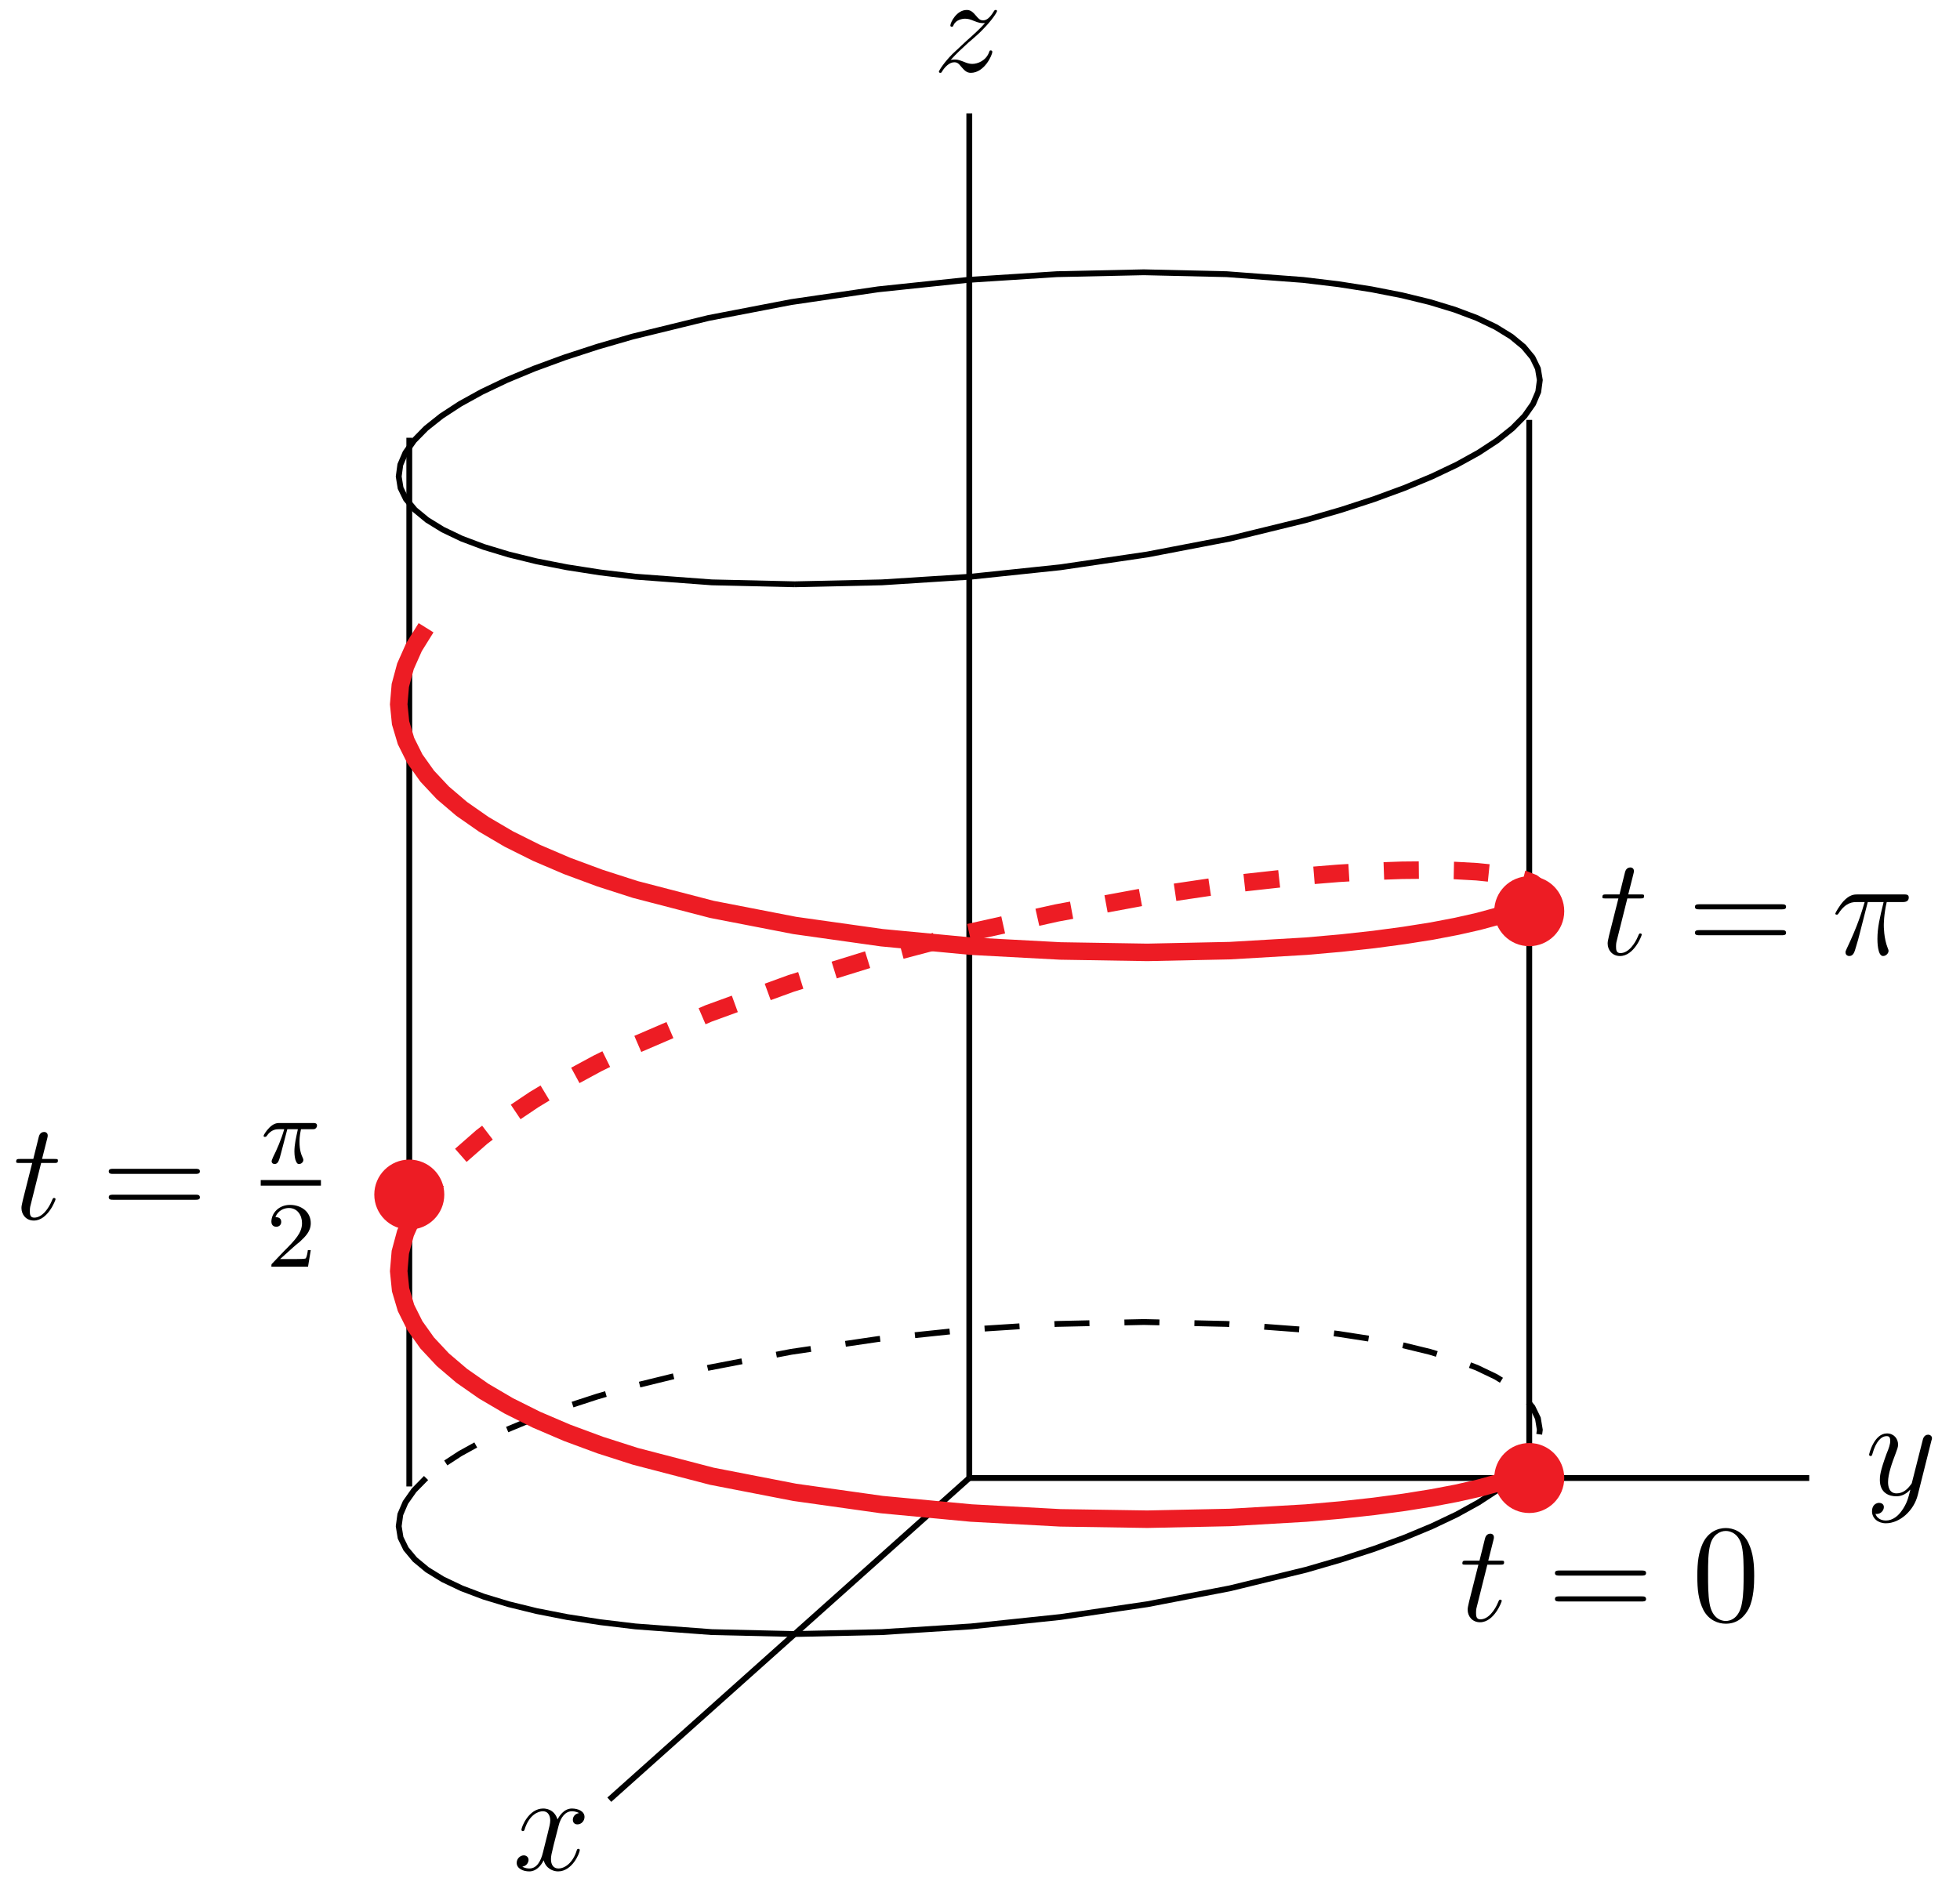<?xml version="1.0" encoding="UTF-8"?>
<svg xmlns="http://www.w3.org/2000/svg" xmlns:xlink="http://www.w3.org/1999/xlink" width="168pt" height="161pt" viewBox="0 0 168 161" version="1.1">
<defs>
<g>
<symbol overflow="visible" id="glyph0-0">
<path style="stroke:none;" d=""/>
</symbol>
<symbol overflow="visible" id="glyph0-1">
<path style="stroke:none;" d="M 3.141 1.344 C 2.828 1.797 2.359 2.203 1.766 2.203 C 1.625 2.203 1.047 2.172 0.875 1.625 C 0.906 1.641 0.969 1.641 0.984 1.641 C 1.344 1.641 1.594 1.328 1.594 1.047 C 1.594 0.781 1.359 0.688 1.188 0.688 C 0.984 0.688 0.578 0.828 0.578 1.406 C 0.578 2.016 1.094 2.438 1.766 2.438 C 2.969 2.438 4.172 1.344 4.5 0.016 L 5.672 -4.656 C 5.688 -4.703 5.719 -4.781 5.719 -4.859 C 5.719 -5.031 5.562 -5.156 5.391 -5.156 C 5.281 -5.156 5.031 -5.109 4.938 -4.75 L 4.047 -1.234 C 4 -1.016 4 -0.984 3.891 -0.859 C 3.656 -0.531 3.266 -0.125 2.688 -0.125 C 2.016 -0.125 1.953 -0.781 1.953 -1.094 C 1.953 -1.781 2.281 -2.703 2.609 -3.562 C 2.734 -3.906 2.812 -4.078 2.812 -4.312 C 2.812 -4.812 2.453 -5.266 1.859 -5.266 C 0.766 -5.266 0.328 -3.531 0.328 -3.438 C 0.328 -3.391 0.375 -3.328 0.453 -3.328 C 0.562 -3.328 0.578 -3.375 0.625 -3.547 C 0.906 -4.547 1.359 -5.031 1.828 -5.031 C 1.938 -5.031 2.141 -5.031 2.141 -4.641 C 2.141 -4.328 2.016 -3.984 1.828 -3.531 C 1.25 -1.953 1.25 -1.562 1.25 -1.281 C 1.25 -0.141 2.062 0.125 2.656 0.125 C 3 0.125 3.438 0.016 3.844 -0.438 L 3.859 -0.422 C 3.688 0.281 3.562 0.75 3.141 1.344 Z M 3.141 1.344 "/>
</symbol>
<symbol overflow="visible" id="glyph0-2">
<path style="stroke:none;" d="M 1.516 -0.969 C 2.031 -1.547 2.453 -1.922 3.047 -2.469 C 3.766 -3.078 4.078 -3.375 4.25 -3.562 C 5.078 -4.391 5.5 -5.078 5.5 -5.172 C 5.5 -5.266 5.406 -5.266 5.375 -5.266 C 5.297 -5.266 5.266 -5.219 5.219 -5.141 C 4.906 -4.625 4.625 -4.375 4.312 -4.375 C 4.062 -4.375 3.938 -4.484 3.703 -4.766 C 3.453 -5.062 3.25 -5.266 2.906 -5.266 C 2.031 -5.266 1.5 -4.188 1.5 -3.938 C 1.5 -3.891 1.516 -3.828 1.625 -3.828 C 1.719 -3.828 1.734 -3.875 1.766 -3.953 C 1.969 -4.438 2.547 -4.516 2.766 -4.516 C 3.031 -4.516 3.266 -4.438 3.516 -4.328 C 3.969 -4.141 4.156 -4.141 4.281 -4.141 C 4.359 -4.141 4.406 -4.141 4.469 -4.141 C 4.078 -3.688 3.438 -3.109 2.891 -2.625 L 1.688 -1.5 C 0.953 -0.766 0.516 -0.062 0.516 0.031 C 0.516 0.094 0.578 0.125 0.641 0.125 C 0.719 0.125 0.734 0.109 0.812 -0.031 C 1 -0.328 1.391 -0.781 1.828 -0.781 C 2.078 -0.781 2.203 -0.688 2.438 -0.391 C 2.672 -0.125 2.875 0.125 3.25 0.125 C 4.422 0.125 5.094 -1.406 5.094 -1.672 C 5.094 -1.719 5.078 -1.797 4.953 -1.797 C 4.859 -1.797 4.859 -1.75 4.812 -1.625 C 4.547 -0.922 3.844 -0.641 3.375 -0.641 C 3.125 -0.641 2.891 -0.719 2.641 -0.828 C 2.156 -1.016 2.031 -1.016 1.875 -1.016 C 1.75 -1.016 1.625 -1.016 1.516 -0.969 Z M 1.516 -0.969 "/>
</symbol>
<symbol overflow="visible" id="glyph0-3">
<path style="stroke:none;" d="M 5.672 -4.875 C 5.281 -4.812 5.141 -4.516 5.141 -4.297 C 5.141 -4 5.359 -3.906 5.531 -3.906 C 5.891 -3.906 6.141 -4.219 6.141 -4.547 C 6.141 -5.047 5.562 -5.266 5.062 -5.266 C 4.344 -5.266 3.938 -4.547 3.828 -4.328 C 3.547 -5.219 2.812 -5.266 2.594 -5.266 C 1.375 -5.266 0.734 -3.703 0.734 -3.438 C 0.734 -3.391 0.781 -3.328 0.859 -3.328 C 0.953 -3.328 0.984 -3.406 1 -3.453 C 1.406 -4.781 2.219 -5.031 2.562 -5.031 C 3.094 -5.031 3.203 -4.531 3.203 -4.25 C 3.203 -3.984 3.125 -3.703 2.984 -3.125 L 2.578 -1.5 C 2.406 -0.781 2.062 -0.125 1.422 -0.125 C 1.359 -0.125 1.062 -0.125 0.812 -0.281 C 1.25 -0.359 1.344 -0.719 1.344 -0.859 C 1.344 -1.094 1.156 -1.25 0.938 -1.25 C 0.641 -1.25 0.328 -0.984 0.328 -0.609 C 0.328 -0.109 0.891 0.125 1.406 0.125 C 1.984 0.125 2.391 -0.328 2.641 -0.828 C 2.828 -0.125 3.438 0.125 3.875 0.125 C 5.094 0.125 5.734 -1.453 5.734 -1.703 C 5.734 -1.766 5.688 -1.812 5.625 -1.812 C 5.516 -1.812 5.5 -1.75 5.469 -1.656 C 5.141 -0.609 4.453 -0.125 3.906 -0.125 C 3.484 -0.125 3.266 -0.438 3.266 -0.922 C 3.266 -1.188 3.312 -1.375 3.5 -2.156 L 3.922 -3.797 C 4.094 -4.5 4.5 -5.031 5.062 -5.031 C 5.078 -5.031 5.422 -5.031 5.672 -4.875 Z M 5.672 -4.875 "/>
</symbol>
<symbol overflow="visible" id="glyph0-4">
<path style="stroke:none;" d="M 2.406 -4.812 L 3.5 -4.812 C 3.734 -4.812 3.844 -4.812 3.844 -5.016 C 3.844 -5.156 3.781 -5.156 3.531 -5.156 L 2.484 -5.156 L 2.922 -6.891 C 2.969 -7.062 2.969 -7.094 2.969 -7.172 C 2.969 -7.359 2.828 -7.469 2.672 -7.469 C 2.562 -7.469 2.297 -7.438 2.203 -7.047 L 1.734 -5.156 L 0.609 -5.156 C 0.375 -5.156 0.266 -5.156 0.266 -4.922 C 0.266 -4.812 0.344 -4.812 0.578 -4.812 L 1.641 -4.812 L 0.844 -1.656 C 0.75 -1.234 0.719 -1.109 0.719 -0.953 C 0.719 -0.391 1.109 0.125 1.781 0.125 C 2.984 0.125 3.641 -1.625 3.641 -1.703 C 3.641 -1.781 3.578 -1.812 3.516 -1.812 C 3.484 -1.812 3.438 -1.812 3.422 -1.766 C 3.406 -1.75 3.391 -1.75 3.312 -1.547 C 3.062 -0.953 2.516 -0.125 1.812 -0.125 C 1.453 -0.125 1.438 -0.422 1.438 -0.688 C 1.438 -0.688 1.438 -0.922 1.469 -1.062 Z M 2.406 -4.812 "/>
</symbol>
<symbol overflow="visible" id="glyph0-5">
<path style="stroke:none;" d="M 3.094 -4.5 L 4.453 -4.5 C 4.125 -3.172 3.922 -2.297 3.922 -1.344 C 3.922 -1.172 3.922 0.125 4.406 0.125 C 4.656 0.125 4.875 -0.109 4.875 -0.312 C 4.875 -0.375 4.875 -0.391 4.797 -0.578 C 4.469 -1.406 4.469 -2.422 4.469 -2.516 C 4.469 -2.578 4.469 -3.438 4.719 -4.5 L 6.062 -4.5 C 6.219 -4.5 6.609 -4.5 6.609 -4.891 C 6.609 -5.156 6.391 -5.156 6.172 -5.156 L 2.234 -5.156 C 1.953 -5.156 1.547 -5.156 1 -4.562 C 0.688 -4.219 0.312 -3.578 0.312 -3.516 C 0.312 -3.438 0.375 -3.422 0.438 -3.422 C 0.531 -3.422 0.531 -3.453 0.594 -3.531 C 1.219 -4.5 1.844 -4.5 2.141 -4.5 L 2.828 -4.5 C 2.562 -3.609 2.266 -2.562 1.281 -0.484 C 1.188 -0.281 1.188 -0.266 1.188 -0.188 C 1.188 0.062 1.406 0.125 1.5 0.125 C 1.859 0.125 1.953 -0.188 2.094 -0.688 C 2.281 -1.297 2.281 -1.328 2.406 -1.812 Z M 3.094 -4.5 "/>
</symbol>
<symbol overflow="visible" id="glyph1-0">
<path style="stroke:none;" d=""/>
</symbol>
<symbol overflow="visible" id="glyph1-1">
<path style="stroke:none;" d="M 8.062 -3.875 C 8.234 -3.875 8.453 -3.875 8.453 -4.094 C 8.453 -4.312 8.25 -4.312 8.062 -4.312 L 1.031 -4.312 C 0.859 -4.312 0.641 -4.312 0.641 -4.094 C 0.641 -3.875 0.844 -3.875 1.031 -3.875 Z M 8.062 -1.656 C 8.234 -1.656 8.453 -1.656 8.453 -1.859 C 8.453 -2.094 8.25 -2.094 8.062 -2.094 L 1.031 -2.094 C 0.859 -2.094 0.641 -2.094 0.641 -1.875 C 0.641 -1.656 0.844 -1.656 1.031 -1.656 Z M 8.062 -1.656 "/>
</symbol>
<symbol overflow="visible" id="glyph1-2">
<path style="stroke:none;" d="M 5.359 -3.828 C 5.359 -4.812 5.297 -5.781 4.859 -6.688 C 4.375 -7.688 3.516 -7.953 2.922 -7.953 C 2.234 -7.953 1.391 -7.609 0.938 -6.609 C 0.609 -5.859 0.484 -5.109 0.484 -3.828 C 0.484 -2.672 0.578 -1.797 1 -0.938 C 1.469 -0.031 2.297 0.25 2.922 0.25 C 3.953 0.25 4.547 -0.375 4.906 -1.062 C 5.328 -1.953 5.359 -3.125 5.359 -3.828 Z M 2.922 0.016 C 2.531 0.016 1.75 -0.203 1.531 -1.5 C 1.406 -2.219 1.406 -3.125 1.406 -3.969 C 1.406 -4.953 1.406 -5.828 1.594 -6.531 C 1.797 -7.344 2.406 -7.703 2.922 -7.703 C 3.375 -7.703 4.062 -7.438 4.297 -6.406 C 4.453 -5.719 4.453 -4.781 4.453 -3.969 C 4.453 -3.172 4.453 -2.266 4.312 -1.531 C 4.094 -0.219 3.328 0.016 2.922 0.016 Z M 2.922 0.016 "/>
</symbol>
<symbol overflow="visible" id="glyph2-0">
<path style="stroke:none;" d=""/>
</symbol>
<symbol overflow="visible" id="glyph2-1">
<path style="stroke:none;" d="M 2.266 -2.906 L 3.172 -2.906 C 3.016 -2.188 2.875 -1.594 2.875 -1 C 2.875 -0.953 2.875 -0.609 2.953 -0.312 C 3.062 0.016 3.141 0.078 3.281 0.078 C 3.453 0.078 3.641 -0.078 3.641 -0.266 C 3.641 -0.312 3.641 -0.328 3.609 -0.406 C 3.438 -0.766 3.312 -1.156 3.312 -1.812 C 3.312 -1.984 3.312 -2.328 3.438 -2.906 L 4.406 -2.906 C 4.531 -2.906 4.609 -2.906 4.688 -2.969 C 4.797 -3.062 4.812 -3.156 4.812 -3.219 C 4.812 -3.438 4.609 -3.438 4.484 -3.438 L 1.609 -3.438 C 1.438 -3.438 1.125 -3.438 0.734 -3.047 C 0.453 -2.766 0.234 -2.406 0.234 -2.344 C 0.234 -2.266 0.281 -2.25 0.344 -2.25 C 0.438 -2.25 0.453 -2.266 0.5 -2.328 C 0.891 -2.906 1.359 -2.906 1.531 -2.906 L 2 -2.906 C 1.766 -2.062 1.344 -1.094 1.047 -0.516 C 1 -0.391 0.922 -0.234 0.922 -0.172 C 0.922 0 1.047 0.078 1.172 0.078 C 1.484 0.078 1.562 -0.219 1.734 -0.875 Z M 2.266 -2.906 "/>
</symbol>
<symbol overflow="visible" id="glyph3-0">
<path style="stroke:none;" d=""/>
</symbol>
<symbol overflow="visible" id="glyph3-1">
<path style="stroke:none;" d="M 2.25 -1.625 C 2.375 -1.75 2.703 -2.016 2.844 -2.125 C 3.328 -2.578 3.797 -3.016 3.797 -3.734 C 3.797 -4.688 3 -5.297 2.016 -5.297 C 1.047 -5.297 0.422 -4.578 0.422 -3.859 C 0.422 -3.469 0.734 -3.422 0.844 -3.422 C 1.016 -3.422 1.266 -3.531 1.266 -3.844 C 1.266 -4.25 0.859 -4.25 0.766 -4.25 C 1 -4.844 1.531 -5.031 1.922 -5.031 C 2.656 -5.031 3.047 -4.406 3.047 -3.734 C 3.047 -2.906 2.469 -2.297 1.516 -1.344 L 0.516 -0.297 C 0.422 -0.219 0.422 -0.203 0.422 0 L 3.562 0 L 3.797 -1.422 L 3.547 -1.422 C 3.531 -1.266 3.469 -0.875 3.375 -0.719 C 3.328 -0.656 2.719 -0.656 2.594 -0.656 L 1.172 -0.656 Z M 2.25 -1.625 "/>
</symbol>
</g>
<clipPath id="clip1">
  <path d="M 22 81 L 151 81 L 151 152 L 22 152 Z M 22 81 "/>
</clipPath>
<clipPath id="clip2">
  <path d="M 22 53 L 154 53 L 154 124 L 22 124 Z M 22 53 "/>
</clipPath>
<clipPath id="clip3">
  <path d="M 22 32 L 151 32 L 151 103 L 22 103 Z M 22 32 "/>
</clipPath>
</defs>
<g id="surface1">
<path style="fill:none;stroke-width:5;stroke-linecap:butt;stroke-linejoin:miter;stroke:rgb(0%,0%,0%);stroke-opacity:1;stroke-miterlimit:10;" d="M 830.82 342.812 L 1550.781 342.812 " transform="matrix(0.1,0,0,-0.1,0,161)"/>
<path style="fill:none;stroke-width:5;stroke-linecap:butt;stroke-linejoin:miter;stroke:rgb(0%,0%,0%);stroke-opacity:1;stroke-miterlimit:10;" d="M 830.82 342.812 L 830.82 1512.812 " transform="matrix(0.1,0,0,-0.1,0,161)"/>
<path style="fill:none;stroke-width:5;stroke-linecap:butt;stroke-linejoin:miter;stroke:rgb(0%,0%,0%);stroke-opacity:1;stroke-miterlimit:10;" d="M 830.82 342.812 L 522.266 67.031 " transform="matrix(0.1,0,0,-0.1,0,161)"/>
<path style="fill:none;stroke-width:5;stroke-linecap:butt;stroke-linejoin:miter;stroke:rgb(0%,0%,0%);stroke-opacity:1;stroke-miterlimit:10;" d="M 365.195 342.812 L 354.883 332.305 L 347.539 321.875 L 343.125 311.562 L 341.758 301.484 L 343.359 291.602 L 348.008 282.07 L 355.625 272.93 L 366.172 264.18 L 379.57 255.938 L 395.742 248.242 L 414.648 241.094 L 436.055 234.609 L 459.922 228.75 L 486.094 223.633 L 514.375 219.219 L 544.609 215.586 L 610.156 210.703 L 681.172 209.062 L 755.82 210.703 L 832.344 215.586 L 908.867 223.633 L 983.398 234.609 L 1054.219 248.242 L 1119.531 264.18 L 1149.609 272.93 L 1177.734 282.07 L 1203.672 291.602 L 1227.383 301.484 L 1248.594 311.562 L 1267.266 321.875 L 1283.203 332.305 L 1296.406 342.812 " transform="matrix(0.1,0,0,-0.1,0,161)"/>
<path style="fill:none;stroke-width:5;stroke-linecap:butt;stroke-linejoin:miter;stroke:rgb(0%,0%,0%);stroke-opacity:1;stroke-dasharray:30,30;stroke-dashoffset:15;stroke-miterlimit:10;" d="M 1296.406 342.812 L 1306.719 353.281 L 1314.062 363.711 L 1318.477 374.023 L 1319.844 384.141 L 1318.203 393.984 L 1313.594 403.516 L 1305.977 412.695 L 1295.43 421.406 L 1282.031 429.648 L 1265.859 437.383 L 1246.953 444.492 L 1225.547 451.016 L 1201.641 456.836 L 1175.508 461.992 L 1147.227 466.367 L 1116.992 470 L 1051.445 474.922 L 980.43 476.562 L 905.781 474.922 L 829.219 470 L 752.773 461.992 L 678.203 451.016 L 607.383 437.383 L 542.07 421.406 L 511.992 412.695 L 483.867 403.516 L 457.891 393.984 L 434.219 384.141 L 413.008 374.023 L 394.336 363.711 L 378.359 353.281 L 365.195 342.812 " transform="matrix(0.1,0,0,-0.1,0,161)"/>
<path style="fill:none;stroke-width:5;stroke-linecap:butt;stroke-linejoin:miter;stroke:rgb(0%,0%,0%);stroke-opacity:1;stroke-miterlimit:10;" d="M 681.172 1109.062 L 755.82 1110.703 L 832.344 1115.586 L 908.867 1123.633 L 983.398 1134.609 L 1054.219 1148.203 L 1119.531 1164.18 L 1149.609 1172.891 L 1177.734 1182.07 L 1203.672 1191.602 L 1227.383 1201.484 L 1248.594 1211.562 L 1267.266 1221.875 L 1283.203 1232.305 L 1296.406 1242.812 L 1306.719 1253.281 L 1314.062 1263.711 L 1318.477 1274.023 L 1319.844 1284.141 L 1318.203 1293.984 L 1313.594 1303.516 L 1305.977 1312.695 L 1295.43 1321.406 L 1282.031 1329.648 L 1265.859 1337.383 L 1246.953 1344.492 L 1225.547 1351.016 L 1201.641 1356.836 L 1175.508 1361.953 L 1147.227 1366.367 L 1116.992 1370 L 1051.445 1374.922 L 980.43 1376.562 L 905.781 1374.922 L 829.219 1370 L 752.773 1361.953 L 678.203 1351.016 L 607.383 1337.383 L 542.07 1321.406 L 511.992 1312.695 L 483.867 1303.516 L 457.891 1293.984 L 434.219 1284.141 L 413.008 1274.023 L 394.336 1263.711 L 378.359 1253.281 L 365.195 1242.812 L 354.883 1232.305 L 347.539 1221.875 L 343.125 1211.562 L 341.758 1201.484 L 343.359 1191.602 L 348.008 1182.07 L 355.625 1172.891 L 366.172 1164.18 L 379.57 1155.938 L 395.742 1148.203 L 414.648 1141.094 L 436.055 1134.609 L 459.922 1128.75 L 486.094 1123.633 L 514.375 1119.219 L 544.609 1115.586 L 610.156 1110.703 L 681.172 1109.062 " transform="matrix(0.1,0,0,-0.1,0,161)"/>
<path style="fill:none;stroke-width:5;stroke-linecap:butt;stroke-linejoin:miter;stroke:rgb(0%,0%,0%);stroke-opacity:1;stroke-miterlimit:10;" d="M 1310.781 342.812 L 1310.781 1250 " transform="matrix(0.1,0,0,-0.1,0,161)"/>
<path style="fill:none;stroke-width:5;stroke-linecap:butt;stroke-linejoin:miter;stroke:rgb(0%,0%,0%);stroke-opacity:1;stroke-miterlimit:10;" d="M 350.82 335.586 L 350.82 1234.688 " transform="matrix(0.1,0,0,-0.1,0,161)"/>
<g clip-path="url(#clip1)" clip-rule="nonzero">
<path style="fill:none;stroke-width:15;stroke-linecap:butt;stroke-linejoin:miter;stroke:rgb(92.94%,10.979%,14.119%);stroke-opacity:1;stroke-miterlimit:10;" d="M 1296.406 342.812 L 1283.203 338.398 L 1267.266 334.023 L 1248.594 329.805 L 1227.383 325.781 L 1203.672 321.992 L 1177.734 318.516 L 1149.609 315.43 L 1119.531 312.773 L 1054.219 308.984 L 983.398 307.5 L 908.867 308.672 L 832.344 312.812 L 755.82 320.039 L 681.172 330.547 L 610.156 344.336 L 544.609 361.406 L 514.375 371.094 L 486.094 381.562 L 459.922 392.773 L 436.055 404.688 L 414.648 417.266 L 395.742 430.469 L 379.57 444.258 L 366.172 458.594 L 355.625 473.398 L 348.008 488.633 L 343.359 504.258 L 341.758 520.156 L 343.125 536.367 L 347.539 552.734 L 354.883 569.219 L 365.195 585.82 " transform="matrix(0.1,0,0,-0.1,0,161)"/>
</g>
<g clip-path="url(#clip2)" clip-rule="nonzero">
<path style="fill:none;stroke-width:15;stroke-linecap:butt;stroke-linejoin:miter;stroke:rgb(92.94%,10.979%,14.119%);stroke-opacity:1;stroke-dasharray:30,30;stroke-dashoffset:15;stroke-miterlimit:10;" d="M 365.195 585.82 L 378.359 602.383 L 394.336 618.867 L 413.008 635.234 L 434.219 651.445 L 457.891 667.344 L 483.867 682.969 L 511.992 698.203 L 542.07 713.008 L 607.383 741.133 L 678.203 766.914 L 752.773 790.039 L 829.219 810.195 L 905.781 827.266 L 980.43 841.055 L 1051.445 851.562 L 1116.992 858.789 L 1147.227 861.25 L 1175.508 862.93 L 1201.641 863.867 L 1225.547 864.102 L 1246.953 863.672 L 1265.859 862.617 L 1282.031 860.977 L 1295.43 858.828 L 1305.977 856.172 L 1313.594 853.086 L 1318.203 849.609 L 1319.844 845.82 L 1318.477 841.797 L 1314.062 837.578 L 1306.719 833.203 L 1296.406 828.789 " transform="matrix(0.1,0,0,-0.1,0,161)"/>
</g>
<g clip-path="url(#clip3)" clip-rule="nonzero">
<path style="fill:none;stroke-width:15;stroke-linecap:butt;stroke-linejoin:miter;stroke:rgb(92.94%,10.979%,14.119%);stroke-opacity:1;stroke-miterlimit:10;" d="M 1296.406 828.789 L 1283.203 824.375 L 1267.266 820.039 L 1248.594 815.82 L 1227.383 811.758 L 1203.672 808.008 L 1177.734 804.531 L 1149.609 801.445 L 1119.531 798.789 L 1054.219 794.961 L 983.398 793.477 L 908.867 794.688 L 832.344 798.789 L 755.82 806.055 L 681.172 816.562 L 610.156 830.352 L 544.609 847.383 L 514.375 857.109 L 486.094 867.578 L 459.922 878.789 L 436.055 890.703 L 414.648 903.281 L 395.742 916.484 L 379.57 930.273 L 366.172 944.57 L 355.625 959.375 L 348.008 974.648 L 343.359 990.234 L 341.758 1006.172 L 343.125 1022.344 L 347.539 1038.711 L 354.883 1055.234 L 365.195 1071.797 " transform="matrix(0.1,0,0,-0.1,0,161)"/>
</g>
<path style=" stroke:none;fill-rule:nonzero;fill:rgb(92.94%,10.979%,14.119%);fill-opacity:1;" d="M 134.078 126.719 C 134.078 125.062 132.738 123.719 131.078 123.719 C 129.422 123.719 128.078 125.062 128.078 126.719 C 128.078 128.375 129.422 129.719 131.078 129.719 C 132.738 129.719 134.078 128.375 134.078 126.719 "/>
<path style=" stroke:none;fill-rule:nonzero;fill:rgb(92.94%,10.979%,14.119%);fill-opacity:1;" d="M 38.082 102.418 C 38.082 100.762 36.738 99.418 35.082 99.418 C 33.422 99.418 32.082 100.762 32.082 102.418 C 32.082 104.078 33.422 105.418 35.082 105.418 C 36.738 105.418 38.082 104.078 38.082 102.418 "/>
<path style=" stroke:none;fill-rule:nonzero;fill:rgb(92.94%,10.979%,14.119%);fill-opacity:1;" d="M 134.078 78.121 C 134.078 76.465 132.738 75.121 131.078 75.121 C 129.422 75.121 128.078 76.465 128.078 78.121 C 128.078 79.777 129.422 81.121 131.078 81.121 C 132.738 81.121 134.078 79.777 134.078 78.121 "/>
<g style="fill:rgb(0%,0%,0%);fill-opacity:1;">
  <use xlink:href="#glyph0-1" x="159.88" y="128.16"/>
</g>
<g style="fill:rgb(0%,0%,0%);fill-opacity:1;">
  <use xlink:href="#glyph0-2" x="79.96" y="6.12"/>
</g>
<g style="fill:rgb(0%,0%,0%);fill-opacity:1;">
  <use xlink:href="#glyph0-3" x="43.96" y="160.32"/>
</g>
<g style="fill:rgb(0%,0%,0%);fill-opacity:1;">
  <use xlink:href="#glyph0-4" x="125.08" y="138.96"/>
</g>
<g style="fill:rgb(0%,0%,0%);fill-opacity:1;">
  <use xlink:href="#glyph1-1" x="132.64" y="138.96"/>
</g>
<g style="fill:rgb(0%,0%,0%);fill-opacity:1;">
  <use xlink:href="#glyph1-2" x="145" y="138.96"/>
</g>
<g style="fill:rgb(0%,0%,0%);fill-opacity:1;">
  <use xlink:href="#glyph0-4" x="1.12" y="104.52"/>
</g>
<g style="fill:rgb(0%,0%,0%);fill-opacity:1;">
  <use xlink:href="#glyph1-1" x="8.68" y="104.52"/>
</g>
<g style="fill:rgb(0%,0%,0%);fill-opacity:1;">
  <use xlink:href="#glyph2-1" x="22.36" y="99.72"/>
</g>
<path style=" stroke:none;fill-rule:nonzero;fill:rgb(0%,0%,0%);fill-opacity:1;" d="M 22.348 101.172 L 27.508 101.172 L 27.508 101.652 L 22.348 101.652 Z M 22.348 101.172 "/>
<g style="fill:rgb(0%,0%,0%);fill-opacity:1;">
  <use xlink:href="#glyph3-1" x="22.84" y="108.6"/>
</g>
<g style="fill:rgb(0%,0%,0%);fill-opacity:1;">
  <use xlink:href="#glyph0-4" x="137.08" y="81.84"/>
</g>
<g style="fill:rgb(0%,0%,0%);fill-opacity:1;">
  <use xlink:href="#glyph1-1" x="144.64" y="81.84"/>
</g>
<g style="fill:rgb(0%,0%,0%);fill-opacity:1;">
  <use xlink:href="#glyph0-5" x="157" y="81.84"/>
</g>
</g>
</svg>
